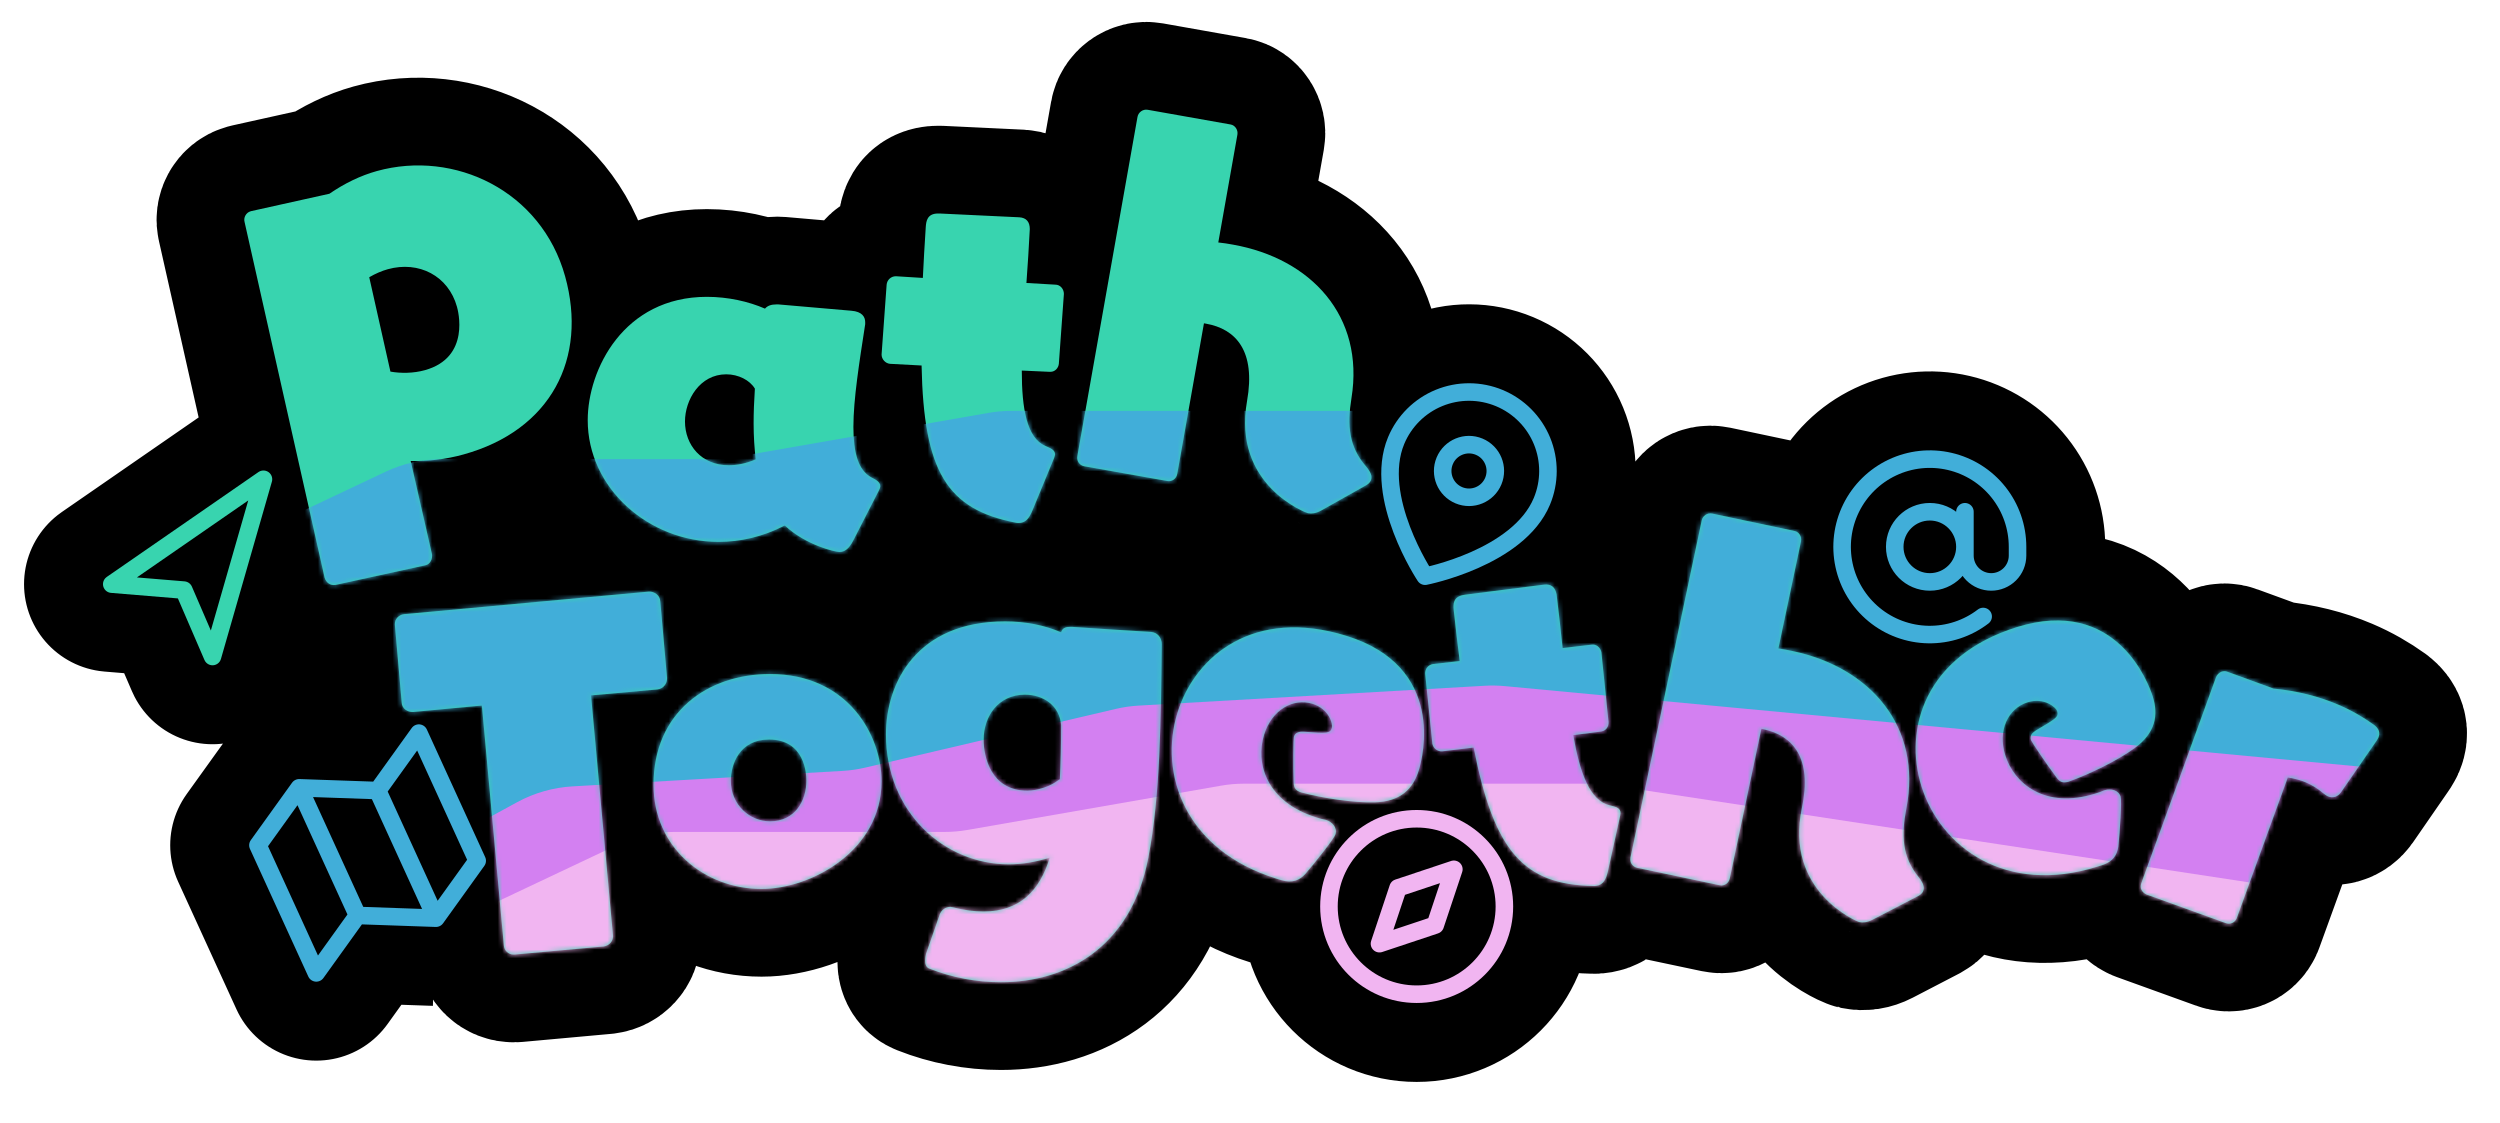 <svg width="570" height="256" viewBox="0 0 570 256" fill="none" xmlns="http://www.w3.org/2000/svg">
<path d="M81.519 208.725L72.112 221.821L58.808 192.717L68.215 179.621M81.519 208.725L99.396 209.348M81.519 208.725L68.215 179.621M99.396 209.348L108.803 196.252L95.499 167.149L86.092 180.245M99.396 209.348L86.092 180.245M86.092 180.245L68.215 179.621M448 116.679V126.679C448 128.271 448.632 129.797 449.757 130.922C450.883 132.047 452.409 132.679 454 132.679C455.591 132.679 457.117 132.047 458.243 130.922C459.368 129.797 460 128.271 460 126.679V124.679C460 120.165 458.472 115.784 455.667 112.248C452.861 108.712 448.941 106.23 444.545 105.204C440.149 104.178 435.536 104.669 431.455 106.598C427.374 108.527 424.065 111.779 422.066 115.827C420.068 119.874 419.498 124.479 420.448 128.892C421.399 133.304 423.814 137.266 427.301 140.132C430.789 142.998 435.143 144.6 439.656 144.678C444.169 144.755 448.576 143.304 452.16 140.559M507.414 210.45L489.418 203.952C488.358 203.501 487.774 202.419 488.225 201.359L505.27 154.362C505.72 153.302 506.891 152.756 507.863 153.169L518.338 156.993C523.747 157.518 528.642 158.763 533.06 160.64C536.064 161.916 538.83 163.509 541.306 165.291C542.481 166.207 542.711 167.139 542.26 168.2C542.11 168.553 541.872 168.869 541.596 169.273L533.741 180.643C532.95 181.767 531.804 182.01 530.743 181.56C530.478 181.447 530.162 181.209 529.847 180.97C528.621 179.928 527.231 179.025 525.729 178.387C524.492 177.861 523.18 177.512 521.616 177.265L510.007 209.257L509.932 209.433C509.519 210.405 508.386 210.863 507.414 210.45ZM479.251 197.263L478.151 197.607C457.359 204.132 442.462 193.211 438.093 179.288C433.983 166.19 438.924 149.547 459.808 142.994C482.524 135.867 489.883 155.793 490.831 158.816C492.153 163.029 491.505 167.056 486.676 170.584C482.831 173.4 476.369 176.535 471.663 178.212C470.198 178.672 469.538 178.175 468.827 177.191C466.779 174.513 463.171 169.105 463.056 168.739C462.74 167.731 463.329 167.043 464.434 166.395C468.852 163.801 469.435 163.417 469.033 162.134C468.774 161.31 466.114 158.925 462.267 160.132C457.871 161.512 455.414 166.508 457.196 172.187C459.236 178.691 466.299 184.524 477.748 180.931C478.389 180.73 479.122 180.5 479.735 180.207L479.918 180.15C481.2 179.747 483.016 180.083 483.505 181.64C483.792 182.556 483.365 189.532 482.968 193.078C482.695 194.773 481.907 196.429 479.251 197.263ZM437.407 204.257L426.936 209.697C425.724 210.324 424.725 210.408 423.88 210.229C423.504 210.149 406.803 203.283 410.833 184.216C413.235 172.851 408.829 167.701 402.067 166.271L401.597 166.172L394.39 200.267C394.152 201.394 393.128 202.061 392.095 201.842L373.31 197.871C372.183 197.633 371.516 196.609 371.754 195.482L387.995 118.652C388.213 117.619 389.257 116.858 390.384 117.096L409.169 121.067C410.202 121.285 410.849 122.403 410.631 123.436L405.469 147.857C406.616 148.001 407.743 148.239 408.776 148.458C426.434 152.19 438.299 165.688 434.65 184.345C433.453 190.47 433.681 195.424 437.509 200.06C437.974 200.648 438.808 201.806 438.59 202.839C438.491 203.309 438.184 203.833 437.407 204.257ZM369.418 185.899L366.599 198.677C366.159 200.607 365.475 201.702 364.057 201.952C363.773 202.002 363.489 202.051 363.189 202.007C347.434 201.661 340.675 194.273 335.991 170.437L328.833 171.307C327.777 171.395 326.759 170.6 326.576 169.56L324.948 153.665C324.859 152.609 325.56 151.608 326.695 151.408L332.812 150.721C332.369 147.095 331.875 143.185 331.443 139.07C331.338 137.919 331.211 136.089 333.669 135.656L334.047 135.59L352.066 133.295C353.69 133.106 354.613 133.918 354.896 135.526C355.406 139.53 355.855 143.74 356.27 147.761L362.861 146.99C363.901 146.807 364.918 147.603 365.118 148.738L366.746 164.632C366.818 165.594 366.212 166.578 365.172 166.761L364.983 166.794L358.693 167.609C360.207 176.213 362.49 182.537 366.967 183.601C368.09 183.891 369.291 184.069 369.474 185.109C369.508 185.298 369.463 185.598 369.418 185.899ZM292.107 200.665L291.007 200.324C270.192 193.872 264.144 176.419 268.464 162.481C272.529 149.369 286.053 138.485 306.96 144.965C329.701 152.014 324.428 172.591 323.49 175.617C322.183 179.835 319.36 182.78 313.382 182.937C308.617 183.068 301.519 181.974 296.694 180.679C295.227 180.224 294.968 179.44 294.942 178.226C294.779 174.859 294.885 168.359 294.998 167.992C295.311 166.983 296.187 166.752 297.464 166.847C302.573 167.224 303.272 167.24 303.67 165.956C303.926 165.131 303.093 161.657 299.242 160.463C294.84 159.099 289.979 161.813 288.217 167.498C286.199 174.009 288.693 182.822 300.155 186.375C300.797 186.574 301.53 186.801 302.201 186.909L302.384 186.965C303.668 187.363 304.971 188.672 304.488 190.231C304.204 191.148 299.887 196.644 297.545 199.335C296.357 200.575 294.767 201.489 292.107 200.665ZM211.12 217.519L214.192 208.687C214.576 207.439 215.632 206.767 216.688 206.767C216.88 206.767 217.072 206.863 217.264 206.863C219.856 207.535 222.16 207.823 224.272 207.823C232.336 207.823 237.04 203.215 239.344 195.535C236.368 196.495 233.104 197.071 230.032 197.071C215.344 197.071 202 185.263 202 167.407C202 155.791 208.912 141.679 229.168 141.679C233.776 141.679 238.192 142.543 241.936 144.175C242.224 143.119 243.088 142.927 243.952 142.927H244.432C244.432 142.927 260.176 143.983 262.384 144.079C263.92 144.175 264.88 145.423 264.88 146.863C264.688 163.759 264.592 181.231 261.808 195.631C257.872 215.983 243.184 223.951 228.208 223.951C222.64 223.951 217.072 222.895 211.984 220.879C211.12 220.591 210.928 219.823 210.928 219.055C210.928 218.479 211.024 217.903 211.12 217.519ZM241.168 177.967L241.648 177.679C241.84 173.839 241.936 169.615 241.936 165.295C241.552 160.783 237.808 158.383 233.68 158.383C227.632 158.383 224.272 163.279 224.272 168.655C224.272 172.399 225.808 180.271 234.256 180.271C236.56 180.271 239.632 179.215 241.168 177.967ZM201 178.139C201 193.88 185.062 202.679 173.632 202.679C160.511 202.679 149 193.154 149 178.946C149 162.317 161.396 153.679 175.563 153.679C193.353 153.679 201 167.645 201 178.139ZM175.563 187.261C181.279 187.261 183.854 182.579 183.854 177.977C183.854 176.444 183.533 168.613 175.322 168.613C168.56 168.613 166.629 174.345 166.629 177.977C166.629 183.548 170.975 187.261 175.563 187.261ZM137.651 215.792L117.355 217.637L117.163 217.644C115.916 217.692 114.916 216.674 114.871 215.523C112.916 194.176 111.821 182.208 109.866 160.86L94.167 162.335C92.824 162.387 91.636 161.472 91.588 160.225L90.035 142.512L90.028 142.32C89.983 141.169 90.905 140.173 92.148 140.028L147.959 134.883C149.206 134.834 150.49 135.745 150.542 137.088L152.087 154.609C152.136 155.856 151.221 157.045 149.882 157.193L134.755 158.549L139.764 213.308L139.767 213.404C139.816 214.651 138.798 215.651 137.651 215.792ZM311.542 110.603L301.255 116.383C300.064 117.05 299.069 117.166 298.218 117.015C297.84 116.948 280.922 110.633 284.325 91.444C286.353 80.007 281.78 75.004 274.975 73.797L274.502 73.713L268.418 108.026C268.216 109.16 267.215 109.86 266.175 109.675L247.27 106.323C246.136 106.122 245.436 105.12 245.637 103.986L259.348 26.664C259.532 25.625 260.551 24.83 261.685 25.031L280.59 28.384C281.63 28.568 282.313 29.664 282.128 30.704L277.77 55.281C278.922 55.387 280.056 55.588 281.096 55.773C298.866 58.924 311.168 72.025 308.133 90.791C307.138 96.952 307.529 101.896 311.507 106.404C311.99 106.977 312.862 108.107 312.678 109.147C312.594 109.619 312.304 110.153 311.542 110.603ZM240.36 104.359L235.368 116.455C234.6 118.279 233.736 119.239 232.296 119.239C232.008 119.239 231.72 119.239 231.432 119.143C215.976 116.071 210.6 107.623 210.12 83.335L202.92 82.951C201.864 82.855 201 81.895 201 80.839L202.152 64.903C202.248 63.847 203.112 62.983 204.264 62.983L210.408 63.367C210.6 59.719 210.792 55.783 211.08 51.655C211.176 50.503 211.368 48.679 213.864 48.679H214.248L232.392 49.543C234.024 49.639 234.792 50.599 234.792 52.231C234.6 56.263 234.312 60.487 234.024 64.519L240.648 64.903C241.704 64.903 242.568 65.863 242.568 67.015L241.416 82.951C241.32 83.911 240.552 84.775 239.496 84.775H239.304L232.968 84.487C232.968 93.223 234.12 99.847 238.344 101.671C239.4 102.151 240.552 102.535 240.552 103.591C240.552 103.783 240.456 104.071 240.36 104.359ZM200.432 111.743L194.48 123.359C193.616 124.991 192.656 125.855 191.408 125.855C190.448 125.855 183.728 124.319 178.928 119.807C173.936 122.399 168.752 123.551 163.856 123.551C147.824 123.551 134 111.263 134 95.807C134 84.287 142.16 67.679 161.168 67.679C165.968 67.679 170.672 68.735 174.416 70.367C174.992 69.695 175.856 69.407 177.008 69.407H177.488L194.096 70.847C196.592 71.039 197.264 72.287 197.264 73.439V73.919C195.92 82.655 194.576 91.007 194.576 97.343C194.576 103.103 195.632 107.231 198.704 108.863C199.664 109.343 200.72 109.919 200.72 110.879C200.72 111.071 200.624 111.359 200.432 111.743ZM172.304 104.735C172.016 102.239 171.824 99.551 171.824 96.575C171.824 94.079 171.92 91.487 172.112 88.607C170.96 86.687 168.368 85.343 165.584 85.343C159.536 85.343 156.176 91.199 156.176 96.095C156.176 101.471 159.92 106.079 166.16 106.079C167.984 106.079 170.096 105.695 172.304 104.735ZM97.123 128.844L96.931 128.897L76.529 133.355C75.353 133.572 74.335 132.874 73.999 131.662L55.764 50.624C55.483 49.614 56.092 48.465 57.145 48.173L57.336 48.12L75.099 44.177C78.562 41.802 82.194 40.034 85.925 38.999C103.627 34.093 123.444 43.512 128.851 63.019C134.034 81.718 125.591 98.098 105.688 103.614C101.67 104.728 97.578 105.209 93.634 105.105L98.476 126.292C98.689 127.431 98.08 128.579 97.123 128.844ZM84.186 63.208L89.016 84.726C91.402 85.153 94.277 85.118 96.86 84.402C107.386 81.485 104.388 70.67 104.192 69.962C102.231 62.887 95.5 59.419 88.419 61.382C87.08 61.753 85.605 62.38 84.186 63.208ZM351.545 114.315C346.152 127.234 324.918 131.374 324.918 131.374C324.918 131.374 312.93 113.367 318.323 100.447C320.162 96.042 323.676 92.547 328.091 90.732C332.507 88.918 337.462 88.931 341.868 90.77C346.273 92.609 349.768 96.123 351.582 100.538C353.397 104.954 353.384 109.909 351.545 114.315ZM340.471 109.692C339.194 112.75 335.681 114.194 332.623 112.918C329.565 111.641 328.12 108.128 329.397 105.07C330.673 102.012 334.187 100.567 337.245 101.844C340.303 103.12 341.747 106.634 340.471 109.692ZM448 124.679C448 129.098 444.418 132.679 440 132.679C435.582 132.679 432 129.098 432 124.679C432 120.261 435.582 116.679 440 116.679C444.418 116.679 448 120.261 448 124.679ZM343 206.679C343 217.725 334.046 226.679 323 226.679C311.954 226.679 303 217.725 303 206.679C303 195.634 311.954 186.679 323 186.679C334.046 186.679 343 195.634 343 206.679ZM331.48 198.199L327.24 210.919L314.52 215.159L318.76 202.439L331.48 198.199ZM25.481 133.185L60.067 109.274L48.453 149.686L41.917 134.544L25.481 133.185Z" stroke="black" stroke-width="40" stroke-linejoin="round"/>
<path d="M118.5 92.179L66.5 49.679V103.179L118.5 92.179Z" fill="black"/>
<path d="M197 71.679H157L151.5 116.679L197 124.179V71.679Z" fill="black"/>
<path d="M269 151.179L217.5 145.179L151.5 151.179L162.5 202.179H269V151.179Z" fill="black"/>
<path d="M464.5 108.179L435 97.179L415.5 151.179L464.5 163.179V108.179Z" fill="black"/>
<path d="M85 160L71.5 139.5L58 171.5L85 160Z" fill="black"/>
<path d="M50 179.5L65 136.5L50 107L95 69.5L204 132L197 210H177L135 224L100 219.5L71.5 231L50 210V179.5Z" fill="black"/>
<path d="M118.5 92.179L66.5 49.679V103.179L118.5 92.179Z" stroke="black"/>
<path d="M197 71.679H157L151.5 116.679L197 124.179V71.679Z" stroke="black"/>
<path d="M269 151.179L217.5 145.179L151.5 151.179L162.5 202.179H269V151.179Z" stroke="black"/>
<path d="M464.5 108.179L435 97.179L415.5 151.179L464.5 163.179V108.179Z" stroke="black"/>
<path d="M85 160L71.5 139.5L58 171.5L85 160Z" stroke="black"/>
<path d="M50 179.5L65 136.5L50 107L95 69.5L204 132L197 210H177L135 224L100 219.5L71.5 231L50 210V179.5Z" stroke="black"/>
<path d="M507.414 210.45L489.418 203.952C488.358 203.501 487.774 202.419 488.225 201.359L505.27 154.362C505.72 153.302 506.891 152.756 507.863 153.169L518.338 156.993C523.747 157.518 528.642 158.763 533.06 160.64C536.064 161.916 538.83 163.509 541.306 165.291C542.481 166.207 542.711 167.139 542.26 168.2C542.11 168.553 541.872 168.869 541.596 169.273L533.741 180.643C532.95 181.767 531.804 182.01 530.743 181.56C530.478 181.447 530.162 181.209 529.847 180.97C528.621 179.928 527.231 179.025 525.729 178.387C524.492 177.861 523.18 177.512 521.616 177.265L510.007 209.257L509.932 209.433C509.519 210.405 508.386 210.863 507.414 210.45Z" fill="#38D4AF"/>
<path d="M479.251 197.263L478.151 197.607C457.359 204.132 442.462 193.211 438.093 179.288C433.983 166.19 438.924 149.547 459.808 142.994C482.524 135.867 489.883 155.793 490.831 158.816C492.153 163.029 491.505 167.056 486.676 170.584C482.831 173.4 476.369 176.535 471.663 178.212C470.198 178.672 469.538 178.175 468.827 177.191C466.779 174.513 463.171 169.105 463.056 168.739C462.74 167.731 463.329 167.043 464.434 166.395C468.852 163.801 469.435 163.417 469.033 162.134C468.774 161.31 466.114 158.925 462.267 160.132C457.871 161.512 455.414 166.508 457.196 172.187C459.236 178.691 466.299 184.524 477.748 180.931C478.389 180.73 479.122 180.5 479.735 180.207L479.918 180.15C481.2 179.747 483.016 180.083 483.505 181.64C483.792 182.556 483.365 189.532 482.968 193.078C482.695 194.773 481.907 196.429 479.251 197.263Z" fill="#38D4AF"/>
<path d="M437.407 204.257L426.936 209.697C425.724 210.324 424.725 210.408 423.88 210.229C423.504 210.149 406.803 203.283 410.833 184.216C413.235 172.851 408.829 167.701 402.067 166.271L401.597 166.172L394.39 200.267C394.152 201.394 393.128 202.061 392.095 201.842L373.31 197.871C372.183 197.633 371.516 196.609 371.754 195.482L387.995 118.652C388.213 117.619 389.257 116.858 390.384 117.096L409.169 121.067C410.202 121.285 410.849 122.403 410.631 123.436L405.469 147.857C406.616 148.001 407.743 148.239 408.776 148.458C426.434 152.19 438.299 165.688 434.65 184.345C433.453 190.47 433.681 195.424 437.509 200.06C437.974 200.648 438.808 201.806 438.59 202.839C438.491 203.309 438.184 203.833 437.407 204.257Z" fill="#38D4AF"/>
<path d="M369.418 185.899L366.599 198.677C366.159 200.607 365.475 201.702 364.057 201.952C363.773 202.002 363.489 202.051 363.189 202.007C347.434 201.661 340.675 194.273 335.991 170.437L328.833 171.307C327.777 171.395 326.759 170.6 326.576 169.56L324.948 153.665C324.859 152.609 325.56 151.608 326.695 151.408L332.812 150.721C332.369 147.095 331.875 143.185 331.443 139.07C331.338 137.919 331.211 136.089 333.669 135.656L334.047 135.59L352.066 133.295C353.69 133.106 354.613 133.918 354.896 135.526C355.406 139.53 355.855 143.74 356.27 147.761L362.861 146.99C363.901 146.807 364.918 147.603 365.118 148.738L366.746 164.632C366.818 165.594 366.212 166.578 365.172 166.761L364.983 166.794L358.693 167.609C360.207 176.213 362.49 182.537 366.967 183.601C368.09 183.891 369.291 184.069 369.474 185.109C369.508 185.298 369.463 185.598 369.418 185.899Z" fill="#38D4AF"/>
<path d="M292.107 200.665L291.007 200.324C270.192 193.872 264.144 176.419 268.464 162.481C272.529 149.369 286.053 138.485 306.96 144.965C329.701 152.014 324.428 172.591 323.49 175.617C322.183 179.835 319.36 182.78 313.382 182.937C308.617 183.068 301.519 181.974 296.694 180.679C295.227 180.224 294.968 179.44 294.942 178.226C294.779 174.859 294.885 168.359 294.998 167.992C295.311 166.983 296.187 166.752 297.464 166.847C302.573 167.224 303.272 167.24 303.67 165.956C303.926 165.131 303.093 161.657 299.242 160.463C294.84 159.099 289.979 161.813 288.217 167.498C286.199 174.009 288.693 182.822 300.155 186.375C300.797 186.574 301.53 186.801 302.201 186.909L302.384 186.965C303.668 187.363 304.971 188.672 304.488 190.231C304.204 191.148 299.887 196.644 297.545 199.335C296.357 200.575 294.767 201.489 292.107 200.665Z" fill="#38D4AF"/>
<path d="M211.12 217.519L214.192 208.687C214.576 207.439 215.632 206.767 216.688 206.767C216.88 206.767 217.072 206.863 217.264 206.863C219.856 207.535 222.16 207.823 224.272 207.823C232.336 207.823 237.04 203.215 239.344 195.535C236.368 196.495 233.104 197.071 230.032 197.071C215.344 197.071 202 185.263 202 167.407C202 155.791 208.912 141.679 229.168 141.679C233.776 141.679 238.192 142.543 241.936 144.175C242.224 143.119 243.088 142.927 243.952 142.927H244.432C244.432 142.927 260.176 143.983 262.384 144.079C263.92 144.175 264.88 145.423 264.88 146.863C264.688 163.759 264.592 181.231 261.808 195.631C257.872 215.983 243.184 223.951 228.208 223.951C222.64 223.951 217.072 222.895 211.984 220.879C211.12 220.591 210.928 219.823 210.928 219.055C210.928 218.479 211.024 217.903 211.12 217.519ZM241.168 177.967L241.648 177.679C241.84 173.839 241.936 169.615 241.936 165.295C241.552 160.783 237.808 158.383 233.68 158.383C227.632 158.383 224.272 163.279 224.272 168.655C224.272 172.399 225.808 180.271 234.256 180.271C236.56 180.271 239.632 179.215 241.168 177.967Z" fill="#38D4AF"/>
<path d="M201 178.139C201 193.88 185.062 202.679 173.632 202.679C160.511 202.679 149 193.154 149 178.946C149 162.317 161.396 153.679 175.563 153.679C193.353 153.679 201 167.645 201 178.139ZM175.563 187.261C181.279 187.261 183.855 182.579 183.855 177.977C183.855 176.444 183.533 168.613 175.322 168.613C168.56 168.613 166.629 174.345 166.629 177.977C166.629 183.548 170.975 187.261 175.563 187.261Z" fill="#38D4AF"/>
<path d="M137.651 215.792L117.355 217.637L117.163 217.644C115.916 217.692 114.916 216.674 114.871 215.523L109.866 160.86L94.167 162.335C92.825 162.387 91.636 161.472 91.588 160.225L90.035 142.512L90.028 142.32C89.983 141.169 90.905 140.173 92.148 140.028L147.959 134.883C149.206 134.834 150.49 135.745 150.542 137.088L152.087 154.609C152.136 155.856 151.221 157.045 149.882 157.193L134.755 158.549L139.764 213.308L139.767 213.404C139.816 214.651 138.798 215.651 137.651 215.792Z" fill="#38D4AF"/>
<path d="M311.542 110.603L301.255 116.383C300.064 117.05 299.069 117.166 298.218 117.015C297.84 116.948 280.922 110.633 284.325 91.444C286.353 80.007 281.78 75.004 274.975 73.797L274.502 73.713L268.418 108.026C268.216 109.16 267.215 109.86 266.175 109.675L247.27 106.323C246.136 106.122 245.436 105.12 245.637 103.986L259.348 26.664C259.532 25.625 260.551 24.83 261.685 25.031L280.59 28.384C281.63 28.568 282.313 29.664 282.128 30.704L277.77 55.281C278.922 55.387 280.056 55.588 281.096 55.773C298.866 58.924 311.168 72.025 308.133 90.791C307.138 96.952 307.529 101.896 311.507 106.404C311.99 106.977 312.862 108.107 312.678 109.147C312.594 109.619 312.304 110.153 311.542 110.603Z" fill="#38D4AF"/>
<path d="M240.36 104.359L235.368 116.455C234.6 118.279 233.736 119.239 232.296 119.239C232.008 119.239 231.72 119.239 231.432 119.143C215.976 116.071 210.6 107.623 210.12 83.335L202.92 82.951C201.864 82.855 201 81.895 201 80.839L202.152 64.903C202.248 63.847 203.112 62.983 204.264 62.983L210.408 63.367C210.6 59.719 210.792 55.783 211.08 51.655C211.176 50.503 211.368 48.679 213.864 48.679H214.248L232.392 49.543C234.024 49.639 234.792 50.599 234.792 52.231C234.6 56.263 234.312 60.487 234.024 64.519L240.648 64.903C241.704 64.903 242.568 65.863 242.568 67.015L241.416 82.951C241.32 83.911 240.552 84.775 239.496 84.775H239.304L232.968 84.487C232.968 93.223 234.12 99.847 238.344 101.671C239.4 102.151 240.552 102.535 240.552 103.591C240.552 103.783 240.456 104.071 240.36 104.359Z" fill="#38D4AF"/>
<path d="M200.432 111.743L194.48 123.359C193.616 124.991 192.656 125.855 191.408 125.855C190.448 125.855 183.728 124.319 178.928 119.807C173.936 122.399 168.752 123.551 163.856 123.551C147.824 123.551 134 111.263 134 95.807C134 84.287 142.16 67.679 161.168 67.679C165.968 67.679 170.672 68.735 174.416 70.367C174.992 69.695 175.856 69.407 177.008 69.407H177.488L194.096 70.847C196.592 71.039 197.264 72.287 197.264 73.439V73.919C195.92 82.655 194.576 91.007 194.576 97.343C194.576 103.103 195.632 107.231 198.704 108.863C199.664 109.343 200.72 109.919 200.72 110.879C200.72 111.071 200.624 111.359 200.432 111.743ZM172.304 104.735C172.016 102.239 171.824 99.551 171.824 96.575C171.824 94.079 171.92 91.487 172.112 88.607C170.96 86.687 168.368 85.343 165.584 85.343C159.536 85.343 156.176 91.199 156.176 96.095C156.176 101.471 159.92 106.079 166.16 106.079C167.984 106.079 170.096 105.695 172.304 104.735Z" fill="#38D4AF"/>
<path d="M97.123 128.844L96.931 128.897L76.529 133.355C75.353 133.572 74.335 132.874 73.999 131.662L55.764 50.624C55.483 49.614 56.093 48.465 57.145 48.173L57.336 48.12L75.099 44.177C78.562 41.802 82.194 40.034 85.925 38.999C103.627 34.093 123.444 43.512 128.851 63.019C134.034 81.718 125.591 98.098 105.688 103.614C101.67 104.728 97.578 105.209 93.634 105.105L98.476 126.292C98.689 127.431 98.08 128.579 97.123 128.844ZM84.186 63.208L89.016 84.726C91.402 85.153 94.277 85.118 96.86 84.402C107.386 81.485 104.388 70.67 104.192 69.962C102.231 62.887 95.5 59.419 88.419 61.382C87.08 61.753 85.605 62.38 84.186 63.208Z" fill="#38D4AF"/>
<mask id="mask0_76_41" style="mask-type:alpha" maskUnits="userSpaceOnUse" x="55" y="25" width="488" height="199">
<path d="M507.414 210.45L489.418 203.952C488.358 203.501 487.774 202.419 488.225 201.359L505.27 154.362C505.72 153.302 506.891 152.756 507.863 153.169L518.338 156.993C523.747 157.518 528.642 158.763 533.06 160.64C536.064 161.916 538.83 163.509 541.306 165.291C542.481 166.207 542.711 167.139 542.26 168.2C542.11 168.553 541.872 168.869 541.596 169.273L533.741 180.643C532.95 181.767 531.804 182.01 530.743 181.56C530.478 181.447 530.162 181.209 529.847 180.97C528.621 179.928 527.231 179.025 525.729 178.387C524.492 177.861 523.18 177.512 521.616 177.265L510.007 209.257L509.932 209.433C509.519 210.405 508.386 210.863 507.414 210.45Z" fill="black"/>
<path d="M479.251 197.263L478.151 197.607C457.359 204.132 442.462 193.211 438.093 179.288C433.983 166.19 438.924 149.547 459.808 142.994C482.524 135.867 489.883 155.793 490.831 158.816C492.153 163.029 491.505 167.056 486.676 170.584C482.831 173.4 476.369 176.535 471.663 178.212C470.198 178.672 469.538 178.175 468.827 177.191C466.779 174.513 463.171 169.105 463.056 168.739C462.74 167.731 463.329 167.043 464.434 166.395C468.852 163.801 469.435 163.417 469.033 162.134C468.774 161.31 466.114 158.925 462.267 160.132C457.871 161.512 455.414 166.508 457.196 172.187C459.236 178.691 466.299 184.524 477.748 180.931C478.389 180.73 479.122 180.5 479.735 180.207L479.918 180.15C481.2 179.747 483.016 180.083 483.505 181.64C483.792 182.556 483.365 189.532 482.968 193.078C482.695 194.773 481.907 196.429 479.251 197.263Z" fill="black"/>
<path d="M437.407 204.257L426.936 209.697C425.724 210.324 424.725 210.408 423.88 210.229C423.504 210.149 406.803 203.283 410.833 184.216C413.235 172.851 408.829 167.701 402.067 166.271L401.597 166.172L394.39 200.267C394.152 201.394 393.128 202.061 392.095 201.842L373.31 197.871C372.183 197.633 371.516 196.609 371.754 195.482L387.995 118.652C388.213 117.619 389.257 116.858 390.384 117.096L409.169 121.067C410.202 121.285 410.849 122.403 410.631 123.436L405.469 147.857C406.616 148.001 407.743 148.239 408.776 148.458C426.434 152.19 438.299 165.688 434.65 184.345C433.453 190.47 433.681 195.424 437.509 200.06C437.974 200.648 438.808 201.806 438.59 202.839C438.491 203.309 438.184 203.833 437.407 204.257Z" fill="black"/>
<path d="M369.418 185.899L366.599 198.677C366.159 200.607 365.475 201.702 364.057 201.952C363.773 202.002 363.489 202.051 363.189 202.007C347.434 201.661 340.675 194.273 335.991 170.437L328.833 171.307C327.777 171.395 326.759 170.6 326.576 169.56L324.948 153.665C324.859 152.609 325.56 151.608 326.695 151.408L332.812 150.721C332.369 147.095 331.875 143.185 331.443 139.07C331.338 137.919 331.211 136.089 333.669 135.656L334.047 135.59L352.066 133.295C353.69 133.106 354.613 133.918 354.896 135.526C355.406 139.53 355.855 143.74 356.27 147.761L362.861 146.99C363.901 146.807 364.918 147.603 365.118 148.738L366.746 164.632C366.818 165.594 366.212 166.578 365.172 166.761L364.983 166.794L358.693 167.609C360.207 176.213 362.49 182.537 366.967 183.601C368.09 183.891 369.291 184.069 369.474 185.109C369.508 185.298 369.463 185.598 369.418 185.899Z" fill="black"/>
<path d="M292.107 200.665L291.007 200.324C270.192 193.872 264.144 176.419 268.464 162.481C272.529 149.369 286.053 138.485 306.96 144.965C329.701 152.014 324.428 172.591 323.49 175.617C322.183 179.835 319.36 182.78 313.382 182.937C308.617 183.068 301.519 181.974 296.694 180.679C295.227 180.224 294.968 179.44 294.942 178.226C294.779 174.859 294.885 168.359 294.998 167.992C295.311 166.983 296.187 166.752 297.464 166.847C302.573 167.224 303.272 167.24 303.67 165.956C303.926 165.131 303.093 161.657 299.242 160.463C294.84 159.099 289.979 161.813 288.217 167.498C286.199 174.009 288.693 182.822 300.155 186.375C300.797 186.574 301.53 186.801 302.201 186.909L302.384 186.965C303.668 187.363 304.971 188.672 304.488 190.231C304.204 191.148 299.887 196.644 297.545 199.335C296.357 200.575 294.767 201.489 292.107 200.665Z" fill="black"/>
<path d="M211.12 217.519L214.192 208.687C214.576 207.439 215.632 206.767 216.688 206.767C216.88 206.767 217.072 206.863 217.264 206.863C219.856 207.535 222.16 207.823 224.272 207.823C232.336 207.823 237.04 203.215 239.344 195.535C236.368 196.495 233.104 197.071 230.032 197.071C215.344 197.071 202 185.263 202 167.407C202 155.791 208.912 141.679 229.168 141.679C233.776 141.679 238.192 142.543 241.936 144.175C242.224 143.119 243.088 142.927 243.952 142.927H244.432C244.432 142.927 260.176 143.983 262.384 144.079C263.92 144.175 264.88 145.423 264.88 146.863C264.688 163.759 264.592 181.231 261.808 195.631C257.872 215.983 243.184 223.951 228.208 223.951C222.64 223.951 217.072 222.895 211.984 220.879C211.12 220.591 210.928 219.823 210.928 219.055C210.928 218.479 211.024 217.903 211.12 217.519ZM241.168 177.967L241.648 177.679C241.84 173.839 241.936 169.615 241.936 165.295C241.552 160.783 237.808 158.383 233.68 158.383C227.632 158.383 224.272 163.279 224.272 168.655C224.272 172.399 225.808 180.271 234.256 180.271C236.56 180.271 239.632 179.215 241.168 177.967Z" fill="black"/>
<path d="M201 178.139C201 193.88 185.062 202.679 173.632 202.679C160.511 202.679 149 193.154 149 178.946C149 162.317 161.396 153.679 175.563 153.679C193.353 153.679 201 167.645 201 178.139ZM175.563 187.261C181.279 187.261 183.855 182.579 183.855 177.977C183.855 176.444 183.533 168.613 175.322 168.613C168.56 168.613 166.629 174.345 166.629 177.977C166.629 183.548 170.975 187.261 175.563 187.261Z" fill="black"/>
<path d="M137.651 215.792L117.355 217.637L117.163 217.644C115.916 217.692 114.916 216.674 114.871 215.523L109.866 160.86L94.167 162.335C92.825 162.387 91.636 161.472 91.588 160.225L90.035 142.512L90.028 142.32C89.983 141.169 90.905 140.173 92.148 140.028L147.959 134.883C149.206 134.834 150.49 135.745 150.542 137.088L152.087 154.609C152.136 155.856 151.221 157.045 149.882 157.193L134.755 158.549L139.764 213.308L139.767 213.404C139.816 214.651 138.798 215.651 137.651 215.792Z" fill="black"/>
<path d="M311.542 110.603L301.255 116.383C300.064 117.05 299.069 117.166 298.218 117.015C297.84 116.948 280.922 110.633 284.325 91.444C286.353 80.007 281.78 75.004 274.975 73.797L274.502 73.713L268.418 108.026C268.216 109.16 267.215 109.86 266.175 109.675L247.27 106.323C246.136 106.122 245.436 105.12 245.637 103.986L259.348 26.664C259.532 25.625 260.551 24.83 261.685 25.031L280.59 28.384C281.63 28.568 282.313 29.664 282.128 30.704L277.77 55.281C278.922 55.387 280.056 55.588 281.096 55.773C298.866 58.924 311.168 72.025 308.133 90.791C307.138 96.952 307.529 101.896 311.507 106.404C311.99 106.977 312.862 108.107 312.678 109.147C312.594 109.619 312.304 110.153 311.542 110.603Z" fill="black"/>
<path d="M240.36 104.359L235.368 116.455C234.6 118.279 233.736 119.239 232.296 119.239C232.008 119.239 231.72 119.239 231.432 119.143C215.976 116.071 210.6 107.623 210.12 83.335L202.92 82.951C201.864 82.855 201 81.895 201 80.839L202.152 64.903C202.248 63.847 203.112 62.983 204.264 62.983L210.408 63.367C210.6 59.719 210.792 55.783 211.08 51.655C211.176 50.503 211.368 48.679 213.864 48.679H214.248L232.392 49.543C234.024 49.639 234.792 50.599 234.792 52.231C234.6 56.263 234.312 60.487 234.024 64.519L240.648 64.903C241.704 64.903 242.568 65.863 242.568 67.015L241.416 82.951C241.32 83.911 240.552 84.775 239.496 84.775H239.304L232.968 84.487C232.968 93.223 234.12 99.847 238.344 101.671C239.4 102.151 240.552 102.535 240.552 103.591C240.552 103.783 240.456 104.071 240.36 104.359Z" fill="black"/>
<path d="M200.432 111.743L194.48 123.359C193.616 124.991 192.656 125.855 191.408 125.855C190.448 125.855 183.728 124.319 178.928 119.807C173.936 122.399 168.752 123.551 163.856 123.551C147.824 123.551 134 111.263 134 95.807C134 84.287 142.16 67.679 161.168 67.679C165.968 67.679 170.672 68.735 174.416 70.367C174.992 69.695 175.856 69.407 177.008 69.407H177.488L194.096 70.847C196.592 71.039 197.264 72.287 197.264 73.439V73.919C195.92 82.655 194.576 91.007 194.576 97.343C194.576 103.103 195.632 107.231 198.704 108.863C199.664 109.343 200.72 109.919 200.72 110.879C200.72 111.071 200.624 111.359 200.432 111.743ZM172.304 104.735C172.016 102.239 171.824 99.551 171.824 96.575C171.824 94.079 171.92 91.487 172.112 88.607C170.96 86.687 168.368 85.343 165.584 85.343C159.536 85.343 156.176 91.199 156.176 96.095C156.176 101.471 159.92 106.079 166.16 106.079C167.984 106.079 170.096 105.695 172.304 104.735Z" fill="black"/>
<path d="M97.123 128.844L96.931 128.897L76.529 133.355C75.353 133.572 74.335 132.874 73.999 131.662L55.764 50.624C55.483 49.614 56.093 48.465 57.145 48.173L57.336 48.12L75.099 44.177C78.562 41.802 82.194 40.034 85.925 38.999C103.627 34.093 123.444 43.512 128.851 63.019C134.034 81.718 125.591 98.098 105.688 103.614C101.67 104.728 97.578 105.209 93.634 105.105L98.476 126.292C98.689 127.431 98.08 128.579 97.123 128.844ZM84.186 63.208L89.016 84.726C91.402 85.153 94.277 85.118 96.86 84.402C107.386 81.485 104.388 70.67 104.192 69.962C102.231 62.887 95.5 59.419 88.419 61.382C87.08 61.753 85.605 62.38 84.186 63.208Z" fill="black"/>
</mask>
<g mask="url(#mask0_76_41)">
<path d="M87.912 107.557L56.179 122.559C45.69 127.517 39 138.079 39 149.681V245.717C39 262.657 53.016 276.237 69.947 275.702L542.954 260.77C561.192 260.194 574.696 243.606 571.561 225.63L558.707 151.935C556.492 139.236 546.413 129.372 533.669 127.431L314.245 94.021C312.75 93.794 311.241 93.679 309.729 93.679H230.599C228.87 93.679 227.143 93.829 225.439 94.126L167.561 104.232C165.857 104.53 164.13 104.679 162.401 104.679H100.734C96.3 104.679 91.921 105.662 87.912 107.557Z" fill="#41AED9"/>
<path d="M117.908 182.901L87.085 199.694C76.897 205.244 70.823 216.172 71.487 227.755L76.983 323.634C77.952 340.546 92.722 353.301 109.594 351.799L580.972 309.823C599.147 308.204 611.68 290.871 607.521 273.104L590.471 200.265C587.534 187.714 576.906 178.442 564.072 177.234L343.096 156.435C341.591 156.294 340.077 156.266 338.568 156.353L259.568 160.881C257.841 160.98 256.126 161.228 254.442 161.622L197.236 175.024C195.552 175.418 193.837 175.666 192.11 175.765L130.544 179.294C126.117 179.548 121.802 180.78 117.908 182.901Z" fill="#D380F1"/>
<path d="M140.912 192.557L109.179 207.559C98.69 212.517 92 223.079 92 234.681V330.717C92 347.657 106.016 361.237 122.947 360.702L595.954 345.77C614.192 345.194 627.696 328.606 624.561 310.63L611.707 236.935C609.492 224.236 599.413 214.372 586.669 212.431L367.245 179.021C365.75 178.794 364.241 178.679 362.729 178.679H283.599C281.87 178.679 280.143 178.829 278.439 179.126L220.561 189.232C218.857 189.53 217.13 189.679 215.401 189.679H153.734C149.3 189.679 144.921 190.662 140.912 192.557Z" fill="#F1B5F1"/>
</g>
<g clip-path="url(#clip0_76_41)">
<path d="M81.519 208.724L72.112 221.821L58.808 192.717L68.215 179.621M81.519 208.724L99.396 209.348M81.519 208.724L68.215 179.621M99.396 209.348L108.803 196.252L95.499 167.149L86.092 180.245M99.396 209.348L86.092 180.245M86.092 180.245L68.215 179.621" stroke="#41AED9" stroke-width="4" stroke-linecap="round" stroke-linejoin="round"/>
</g>
<g clip-path="url(#clip1_76_41)">
<path d="M351.545 114.315C346.152 127.234 324.918 131.374 324.918 131.374C324.918 131.374 312.93 113.367 318.323 100.447C320.162 96.042 323.676 92.547 328.091 90.732C332.507 88.918 337.462 88.931 341.868 90.77C346.273 92.609 349.768 96.123 351.582 100.538C353.397 104.954 353.384 109.909 351.545 114.315Z" stroke="#41AED9" stroke-width="4" stroke-linecap="round" stroke-linejoin="round"/>
<path d="M332.623 112.918C335.681 114.194 339.194 112.75 340.471 109.692C341.747 106.634 340.303 103.12 337.245 101.844C334.187 100.567 330.673 102.012 329.397 105.07C328.12 108.128 329.565 111.641 332.623 112.918Z" stroke="#41AED9" stroke-width="4" stroke-linecap="round" stroke-linejoin="round"/>
</g>
<path d="M448 116.679V126.679C448 128.271 448.632 129.797 449.757 130.922C450.883 132.047 452.409 132.679 454 132.679C455.591 132.679 457.117 132.047 458.243 130.922C459.368 129.797 460 128.271 460 126.679V124.679C460 120.165 458.472 115.784 455.667 112.248C452.861 108.712 448.941 106.23 444.545 105.204C440.149 104.178 435.536 104.669 431.455 106.598C427.374 108.527 424.065 111.779 422.067 115.827C420.068 119.874 419.498 124.479 420.448 128.892C421.399 133.304 423.814 137.266 427.301 140.132C430.789 142.998 435.143 144.6 439.656 144.678C444.169 144.755 448.576 143.304 452.16 140.559M448 124.679C448 129.098 444.418 132.679 440 132.679C435.582 132.679 432 129.098 432 124.679C432 120.261 435.582 116.679 440 116.679C444.418 116.679 448 120.261 448 124.679Z" stroke="#41AED9" stroke-width="4" stroke-linecap="round" stroke-linejoin="round"/>
<path d="M323 226.679C334.046 226.679 343 217.725 343 206.679C343 195.634 334.046 186.679 323 186.679C311.954 186.679 303 195.634 303 206.679C303 217.725 311.954 226.679 323 226.679Z" stroke="#F1B5F1" stroke-width="4" stroke-linecap="round" stroke-linejoin="round"/>
<path d="M331.48 198.199L327.24 210.919L314.52 215.159L318.76 202.439L331.48 198.199Z" stroke="#F1B5F1" stroke-width="4" stroke-linecap="round" stroke-linejoin="round"/>
<g clip-path="url(#clip2_76_41)">
<path d="M25.481 133.185L60.067 109.274L48.453 149.686L41.917 134.544L25.481 133.185Z" stroke="#38D4AF" stroke-width="4" stroke-linecap="round" stroke-linejoin="round"/>
</g>
<defs>
<clipPath id="clip0_76_41">
<rect width="48" height="48" fill="white" transform="translate(52 182.635) rotate(-24.567)"/>
</clipPath>
<clipPath id="clip1_76_41">
<rect width="48" height="48" fill="white" transform="translate(320.49 79.679) rotate(22.657)"/>
</clipPath>
<clipPath id="clip2_76_41">
<rect width="48" height="48" fill="white" transform="translate(16 112.446) rotate(-9.312)"/>
</clipPath>
</defs>
</svg>
